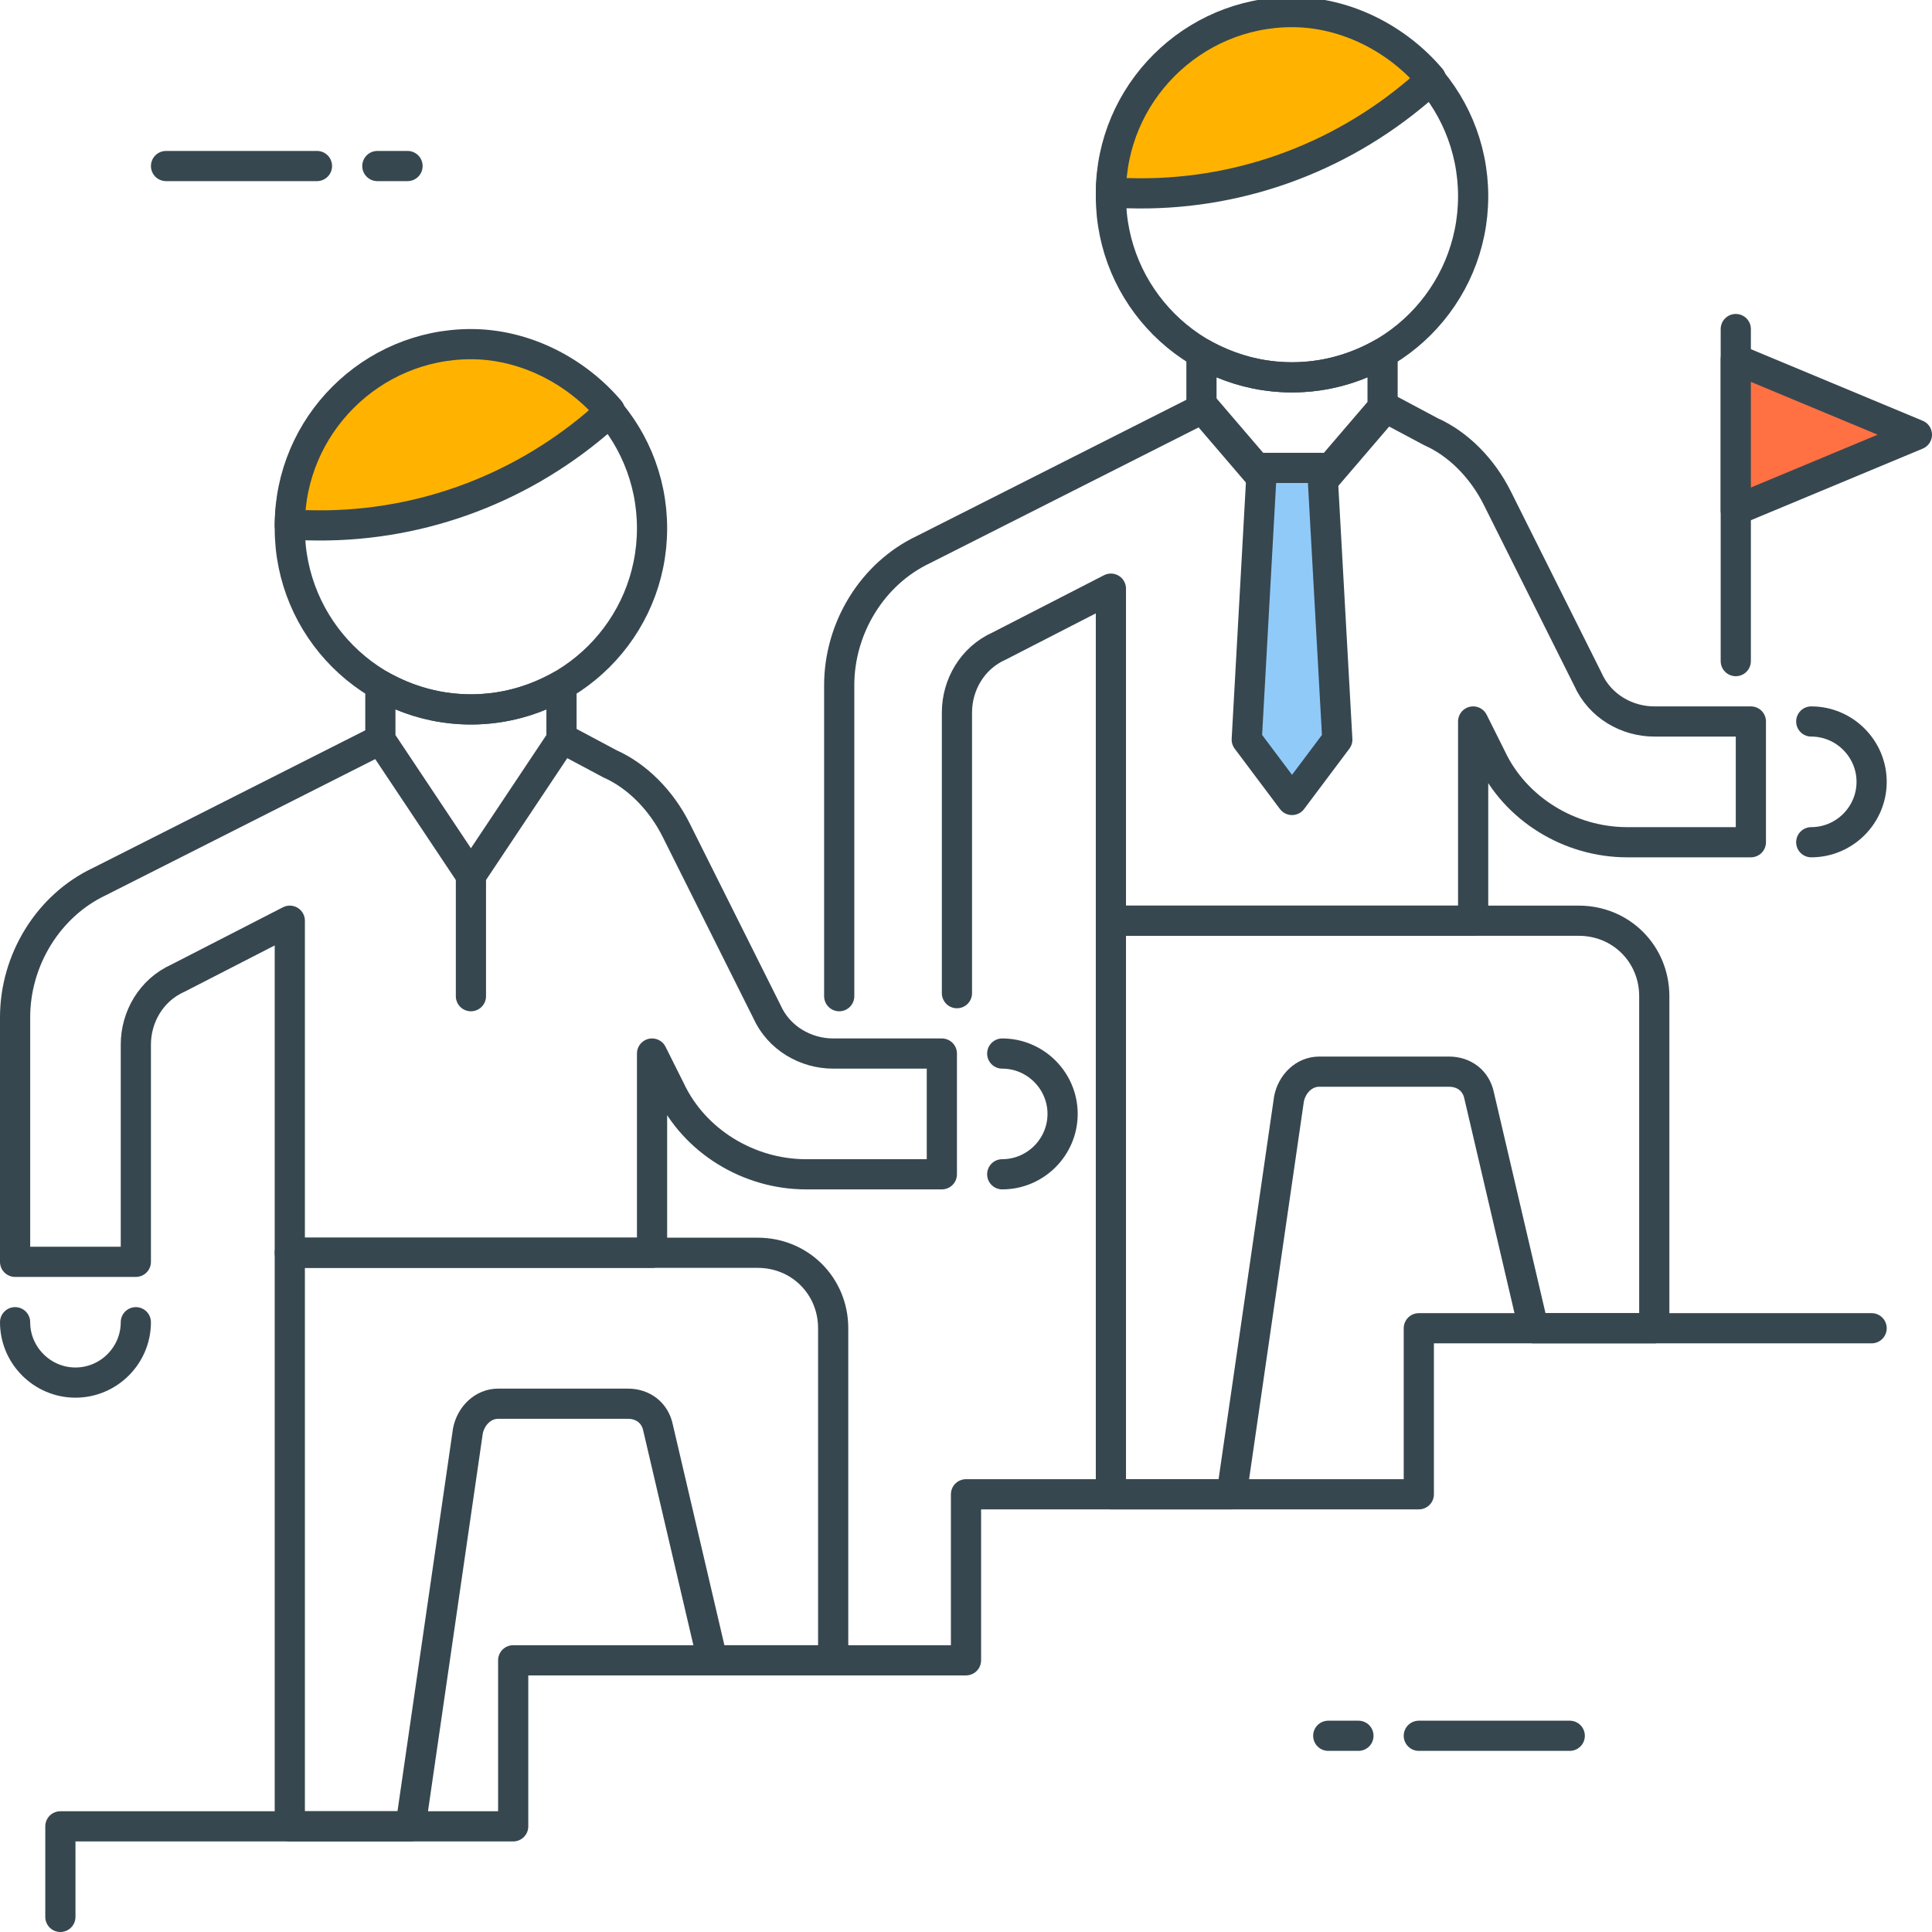 <?xml version="1.0" encoding="utf-8"?>
<!-- Generator: Adobe Illustrator 21.1.0, SVG Export Plug-In . SVG Version: 6.00 Build 0)  -->
<svg version="1.1" id="Icon_Set" xmlns="http://www.w3.org/2000/svg" xmlns:xlink="http://www.w3.org/1999/xlink" x="0px" y="0px"
	 viewBox="0 0 64 64" style="enable-background:new 0 0 64 64;" xml:space="preserve">
<style type="text/css">
	.st0{fill:none;stroke:#37474F;stroke-linecap:round;stroke-linejoin:round;stroke-miterlimit:10;}
	.st1{fill:#FFB300;stroke:#37474F;stroke-linecap:round;stroke-linejoin:round;stroke-miterlimit:10;}
	.st2{fill:#90CAF9;stroke:#37474F;stroke-linecap:round;stroke-linejoin:round;stroke-miterlimit:10;}
	.st3{fill:#FFFFFF;stroke:#37474F;stroke-linecap:round;stroke-linejoin:round;stroke-miterlimit:10;}
	.st4{fill:#FF7043;stroke:#37474F;stroke-linecap:round;stroke-linejoin:round;stroke-miterlimit:10;}
	.st5{fill:#9CCC65;stroke:#37474F;stroke-linecap:round;stroke-linejoin:round;stroke-miterlimit:10;}
	.st6{fill:#37474F;}
	.st7{fill:#37474F;stroke:#37474F;stroke-linecap:round;stroke-linejoin:round;stroke-miterlimit:10;}
	.st8{fill:none;stroke:#37474F;stroke-linecap:square;stroke-linejoin:round;stroke-miterlimit:10;}
</style>
<g id="Good_Leader">
	<g>
		<g>
			<line class="st0" x1="57.5" y1="21.9" x2="57.5" y2="10.9"/>
			<polygon class="st4" points="57.5,16.9 57.5,11.9 63.5,14.4 			"/>
		</g>
		<g>
			<line class="st0" x1="5.5" y1="5.5" x2="10.5" y2="5.5"/>
			<line class="st0" x1="12.5" y1="5.5" x2="13.5" y2="5.5"/>
		</g>
		<g>
			<line class="st0" x1="52" y1="57.5" x2="47" y2="57.5"/>
			<line class="st0" x1="45" y1="57.5" x2="44" y2="57.5"/>
		</g>
		<polyline class="st0" points="62,44 47,44 47,49.5 32,49.5 32,55 17,55 17,60.5 2,60.5 2,63.5 		"/>
		<g>
			<g>
				<circle class="st0" cx="42.8" cy="6.5" r="6"/>
				<path class="st1" d="M47,3l0.4-0.4c-1.1-1.3-2.8-2.2-4.6-2.2c-3.3,0-6,2.7-6,6h0.6C40.9,6.5,44.3,5.3,47,3z"/>
			</g>
			<g>
				<path class="st0" d="M42.8,12.5c-1.1,0-2.1-0.3-3-0.8l0,1.8l3,3.5l3-3.5l0-1.8C44.9,12.2,43.9,12.5,42.8,12.5z"/>
				<path class="st0" d="M36.8,30.5v19h4l1.9-13.1c0.1-0.5,0.5-0.9,1-0.9H48c0.5,0,0.9,0.3,1,0.8l1.8,7.7h4V33
					c0-1.4-1.1-2.5-2.5-2.5H36.8z"/>
				<path class="st0" d="M31.7,32.9v-9.3c0-0.9,0.5-1.8,1.4-2.2l3.7-1.9v11h12v-6.6l0.6,1.2c0.8,1.7,2.6,2.8,4.5,2.8H58v-4h-3.2
					c-0.9,0-1.8-0.5-2.2-1.4l-3-6c-0.5-1-1.3-1.8-2.2-2.2l-1.5-0.8l-3,3.5l-3-3.5l-9.3,4.7c-1.7,0.8-2.8,2.6-2.8,4.5v10.3"/>
				<polygon class="st2" points="44.3,24.5 42.8,26.5 41.3,24.5 41.8,15.5 43.8,15.5 				"/>
				<path class="st0" d="M60,23.9L60,23.9c1.1,0,2,0.9,2,2v0c0,1.1-0.9,2-2,2l0,0"/>
			</g>
		</g>
		<g>
			<g>
				<circle class="st0" cx="15.6" cy="17.5" r="6"/>
				<path class="st1" d="M19.8,14l0.4-0.4c-1.1-1.3-2.8-2.2-4.6-2.2c-3.3,0-6,2.7-6,6h0.6C13.7,17.5,17.1,16.3,19.8,14z"/>
			</g>
			<g>
				<path class="st0" d="M15.6,23.5c-1.1,0-2.1-0.3-3-0.8l0,1.8l3,4.5l3-4.5l0-1.8C17.7,23.2,16.7,23.5,15.6,23.5z"/>
				<line class="st0" x1="15.6" y1="29" x2="15.6" y2="33"/>
				<path class="st0" d="M9.6,41.5v19h4l1.9-13.1c0.1-0.5,0.5-0.9,1-0.9h4.3c0.5,0,0.9,0.3,1,0.8l1.8,7.7h4V44
					c0-1.4-1.1-2.5-2.5-2.5H9.6z"/>
				<path class="st0" d="M12.6,24.5l-9.3,4.7c-1.7,0.8-2.8,2.6-2.8,4.5v8.1h4v-7.2c0-0.9,0.5-1.8,1.4-2.2l3.7-1.9v11h12v-6.6
					l0.6,1.2c0.8,1.7,2.6,2.8,4.5,2.8h4.5v-4h-3.6c-0.9,0-1.8-0.5-2.2-1.4l-3-6c-0.5-1-1.3-1.8-2.2-2.2l-1.5-0.8"/>
				<path class="st0" d="M33.2,34.9L33.2,34.9c1.1,0,2,0.9,2,2v0c0,1.1-0.9,2-2,2l0,0"/>
				<path class="st0" d="M4.5,43.8L4.5,43.8c0,1.1-0.9,2-2,2h0c-1.1,0-2-0.9-2-2l0,0"/>
			</g>
		</g>
	</g>
</g>
</svg>

